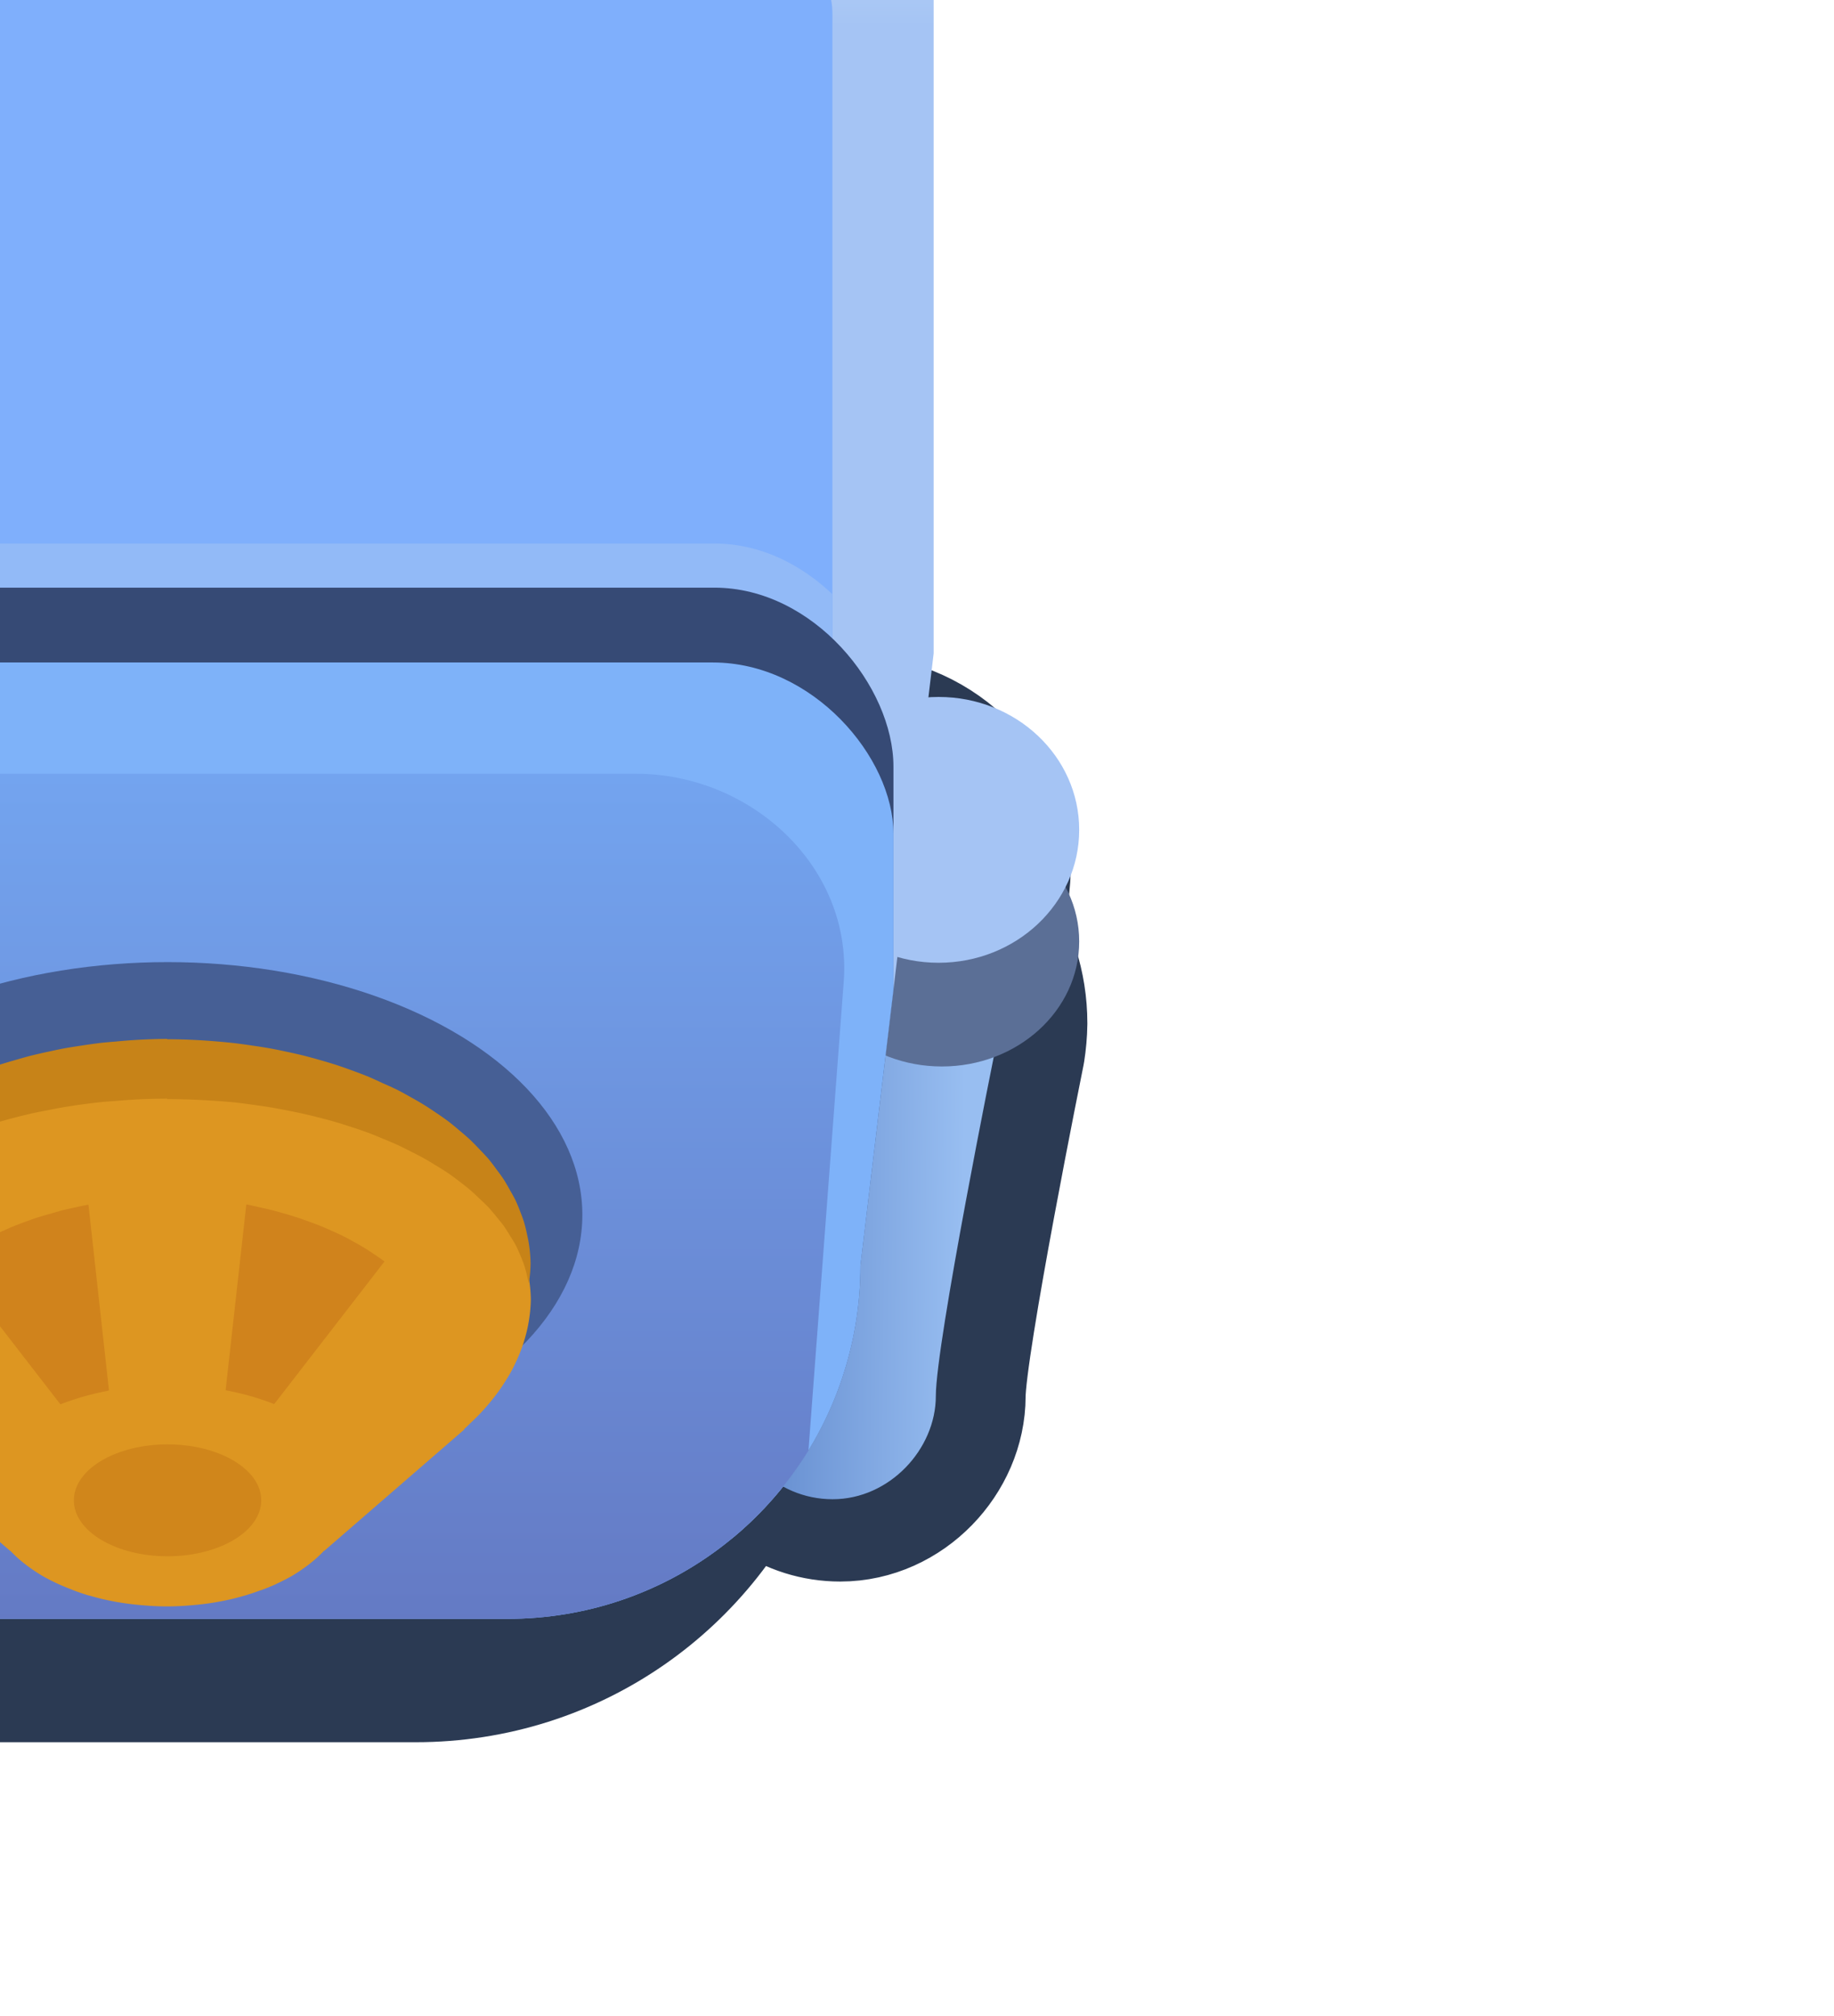 <?xml version="1.0" encoding="UTF-8" standalone="no"?>
<!-- Created with Inkscape (http://www.inkscape.org/) -->

<svg
   xmlns:dc="http://purl.org/dc/elements/1.1/"
   xmlns:cc="http://creativecommons.org/ns#"
   xmlns:rdf="http://www.w3.org/1999/02/22-rdf-syntax-ns#"
   xmlns:svg="http://www.w3.org/2000/svg"
   xmlns="http://www.w3.org/2000/svg"
   xmlns:xlink="http://www.w3.org/1999/xlink"
   xmlns:sodipodi="http://sodipodi.sourceforge.net/DTD/sodipodi-0.dtd"
   xmlns:inkscape="http://www.inkscape.org/namespaces/inkscape"
   width="0.545mm"
   height="0.599mm"
   viewBox="0 0 0.545 0.599"
   version="1.1"
   id="svg15799"
   inkscape:version="0.92.3 (2405546, 2018-03-11)"
   sodipodi:docname="vault.svg">
  <defs
     id="defs15793">
    <linearGradient
       inkscape:collect="always"
       xlink:href="#linearGradient13702"
       id="linearGradient15708"
       gradientUnits="userSpaceOnUse"
       x1="-1438.785"
       y1="590.378"
       x2="-1444.531"
       y2="590.333" />
    <linearGradient
       inkscape:collect="always"
       id="linearGradient13702">
      <stop
         style="stop-color:#98bef1;stop-opacity:1;"
         offset="0"
         id="stop13693" />
      <stop
         style="stop-color:#5881c7;stop-opacity:1"
         offset="1"
         id="stop13695" />
    </linearGradient>
    <clipPath
       clipPathUnits="userSpaceOnUse"
       id="clipPath13434">
      <path
         inkscape:connector-curvature="0"
         style="opacity:1;fill:#cde4fb;fill-opacity:1;fill-rule:nonzero;stroke:none;stroke-width:1;stroke-linecap:round;stroke-linejoin:round;stroke-miterlimit:4;stroke-dasharray:none;stroke-dashoffset:0;stroke-opacity:1;paint-order:markers stroke fill"
         d="m -389.599,147.577 c -0.605,0 -1.091,0.487 -1.091,1.091 v 4.349 l 0.446,3.731 c 0,0.298 0.06,0.582 0.168,0.839 0,0 0,5.3e-4 0,5.3e-4 0.326,0.773 1.09,1.313 1.984,1.313 h 2.015 2.015 c 0.969,0 1.784,-0.634 2.056,-1.512 0.063,-0.202 0.097,-0.418 0.097,-0.641 l 0.446,-3.731 v -4.349 c 0,-0.605 -0.487,-1.091 -1.091,-1.091 z"
         id="path13437" />
    </clipPath>
    <linearGradient
       inkscape:collect="always"
       xlink:href="#linearGradient13660"
       id="linearGradient15710"
       gradientUnits="userSpaceOnUse"
       x1="-386.081"
       y1="147.633"
       x2="-386.081"
       y2="149.2" />
    <linearGradient
       inkscape:collect="always"
       id="linearGradient13660">
      <stop
         style="stop-color:#cce5fb;stop-opacity:1"
         offset="0"
         id="stop13656" />
      <stop
         style="stop-color:#a5c4f4;stop-opacity:1"
         offset="1"
         id="stop13658" />
    </linearGradient>
    <clipPath
       clipPathUnits="userSpaceOnUse"
       id="clipPath13535">
      <rect
         ry="0.946"
         y="148.173"
         x="-390.074"
         height="9.426"
         width="7.994"
         id="rect13537"
         style="opacity:1;fill:#7faffc;fill-opacity:1;fill-rule:nonzero;stroke:none;stroke-width:1;stroke-linecap:round;stroke-linejoin:round;stroke-miterlimit:4;stroke-dasharray:none;stroke-dashoffset:0;stroke-opacity:1;paint-order:markers stroke fill" />
    </clipPath>
    <linearGradient
       inkscape:collect="always"
       xlink:href="#linearGradient13974"
       id="linearGradient15712"
       gradientUnits="userSpaceOnUse"
       x1="-390.383"
       y1="155.584"
       x2="-387.889"
       y2="155.331" />
    <linearGradient
       inkscape:collect="always"
       id="linearGradient13974">
      <stop
         style="stop-color:#9dc4f6;stop-opacity:1"
         offset="0"
         id="stop13970" />
      <stop
         style="stop-color:#7eb2f9;stop-opacity:1"
         offset="1"
         id="stop13972" />
    </linearGradient>
    <linearGradient
       inkscape:collect="always"
       xlink:href="#linearGradient13443"
       id="linearGradient15714"
       gradientUnits="userSpaceOnUse"
       gradientTransform="matrix(1.087,0,0,1,33.5,0.187)"
       x1="-386.077"
       y1="153.563"
       x2="-386.077"
       y2="158.746" />
    <linearGradient
       inkscape:collect="always"
       id="linearGradient13443">
      <stop
         style="stop-color:#73a4ef;stop-opacity:1;"
         offset="0"
         id="stop13439" />
      <stop
         style="stop-color:#647ac4;stop-opacity:1"
         offset="1"
         id="stop13441" />
    </linearGradient>
  </defs>
  <sodipodi:namedview
     id="base"
     pagecolor="#ffffff"
     bordercolor="#666666"
     borderopacity="1.0"
     inkscape:pageopacity="0.0"
     inkscape:pageshadow="2"
     inkscape:zoom="128"
     inkscape:cx="1.4994819"
     inkscape:cy="0.14688874"
     inkscape:document-units="mm"
     inkscape:current-layer="layer1"
     showgrid="false"
     inkscape:object-paths="true"
     inkscape:snap-midpoints="true"
     inkscape:window-width="1920"
     inkscape:window-height="1057"
     inkscape:window-x="-8"
     inkscape:window-y="-8"
     inkscape:window-maximized="1" />
  <g
     inkscape:label="Layer 1"
     inkscape:groupmode="layer"
     id="layer1"
     transform="translate(110.854,-198.154)">
    <g
       transform="matrix(0.265,0,0,0.265,-9.532,267.674)"
       id="g15742">
      <g
         id="g15706"
         transform="matrix(0.184,0,0,0.184,-311.111,-289.762)">
        <path
           inkscape:connector-curvature="0"
           style="opacity:1;fill:#7eb3fc;fill-opacity:1;fill-rule:nonzero;stroke:#2b3a53;stroke-width:3.78;stroke-linecap:round;stroke-linejoin:round;stroke-miterlimit:4;stroke-dasharray:none;stroke-dashoffset:0;stroke-opacity:1;paint-order:markers stroke fill"
           d="m -1359.223,557.77 c -3.636,0 -6.562,1.84 -6.562,4.125 v 5 7.312 4.125 l 1.686,14.102 c 0,1.127 0.226,2.198 0.637,3.172 v 0.002 c 1.232,2.921 4.118,4.963 7.498,4.963 h 7.617 7.617 c 3.454,0 6.388,-2.132 7.572,-5.156 0.358,0.858 1.204,1.461 2.191,1.461 1.31,-1.9e-4 2.373,-1.154 2.373,-2.373 0,-1.219 1.369,-7.984 1.369,-7.984 0.03,-0.195 0.049,-0.392 0.051,-0.59 0,-0.801 -0.251,-1.542 -0.674,-2.154 -0.01,-0.02 -0.02,-0.039 -0.031,-0.059 0.209,-0.411 0.319,-0.862 0.32,-1.318 0,-1.691 -1.45,-3.062 -3.238,-3.062 v -0.002 c -0.079,10e-4 -0.158,0.005 -0.236,0.012 l 0.121,-1.012 v -4.102 c 1e-4,-0.008 0,-0.015 0,-0.023 v -12.312 c 0,-2.285 -2.927,-4.125 -6.562,-4.125 z"
           transform="matrix(0.265,0,0,0.265,-29.326,0)"
           id="path15670" />
        <g
           id="g15678">
          <path
             sodipodi:nodetypes="ccccccczccccc"
             inkscape:connector-curvature="0"
             id="path15672"
             transform="scale(0.265)"
             d="m -1441.812,582.129 c -2.097,-10e-6 -3.797,1.7 -3.797,3.797 3e-4,0.209 0.018,0.418 0.053,0.625 v 0 0.021 l 1.377,7.928 c 2e-4,1.31 1.062,2.373 2.373,2.373 1.31,-1.9e-4 2.373,-1.154 2.373,-2.373 0,-1.219 1.369,-7.984 1.369,-7.984 v 0 c 0.032,-0.195 0.049,-0.392 0.051,-0.59 0,-2.097 -1.7,-3.797 -3.797,-3.797 z"
             style="opacity:1;fill:url(#linearGradient15708);fill-opacity:1;fill-rule:nonzero;stroke:none;stroke-width:8.504;stroke-linecap:round;stroke-linejoin:round;stroke-miterlimit:4;stroke-dasharray:none;stroke-dashoffset:0;stroke-opacity:1;paint-order:markers stroke fill" />
          <ellipse
             style="opacity:1;fill:#5b6f96;fill-opacity:1;fill-rule:nonzero;stroke:none;stroke-width:2.25;stroke-linecap:round;stroke-linejoin:round;stroke-miterlimit:4;stroke-dasharray:none;stroke-dashoffset:0;stroke-opacity:1;paint-order:markers stroke fill"
             id="ellipse15674"
             cx="-381.413"
             cy="154.772"
             rx="0.837"
             ry="0.762" />
          <ellipse
             cy="154.092"
             cx="-381.433"
             id="ellipse15676"
             style="opacity:1;fill:#a5c4f4;fill-opacity:1;fill-rule:nonzero;stroke:none;stroke-width:2.25;stroke-linecap:round;stroke-linejoin:round;stroke-miterlimit:4;stroke-dasharray:none;stroke-dashoffset:0;stroke-opacity:1;paint-order:markers stroke fill"
             rx="0.857"
             ry="0.81" />
        </g>
        <g
           id="g15704"
           clip-path="url(#clipPath13434)">
          <rect
             ry="1.091"
             y="147.577"
             x="-390.69"
             height="10.881"
             width="9.227"
             id="rect15680"
             style="opacity:1;fill:url(#linearGradient15710);fill-opacity:1;fill-rule:nonzero;stroke:none;stroke-width:1;stroke-linecap:round;stroke-linejoin:round;stroke-miterlimit:4;stroke-dasharray:none;stroke-dashoffset:0;stroke-opacity:1;paint-order:markers stroke fill"
             rx="1.736" />
          <rect
             style="opacity:1;fill:#7faffc;fill-opacity:1;fill-rule:nonzero;stroke:none;stroke-width:1;stroke-linecap:round;stroke-linejoin:round;stroke-miterlimit:4;stroke-dasharray:none;stroke-dashoffset:0;stroke-opacity:1;paint-order:markers stroke fill"
             id="rect15682"
             width="7.994"
             height="9.426"
             x="-390.074"
             y="148.173"
             ry="0.946"
             rx="1.31" />
          <rect
             style="opacity:1;fill:#92baf7;fill-opacity:1;fill-rule:nonzero;stroke:none;stroke-width:1;stroke-linecap:round;stroke-linejoin:round;stroke-miterlimit:4;stroke-dasharray:none;stroke-dashoffset:0;stroke-opacity:1;paint-order:markers stroke fill"
             id="rect15684"
             width="8.737"
             height="10.881"
             x="-390.445"
             y="152.347"
             ry="1.091"
             clip-path="url(#clipPath13535)" />
          <rect
             ry="1.091"
             y="152.616"
             x="-390.445"
             height="10.881"
             width="8.737"
             id="rect15686"
             style="opacity:1;fill:#364a75;fill-opacity:1;fill-rule:nonzero;stroke:none;stroke-width:1;stroke-linecap:round;stroke-linejoin:round;stroke-miterlimit:4;stroke-dasharray:none;stroke-dashoffset:0;stroke-opacity:1;paint-order:markers stroke fill" />
          <rect
             rx="1.1"
             style="opacity:1;fill:url(#linearGradient15712);fill-opacity:1;fill-rule:nonzero;stroke:none;stroke-width:1;stroke-linecap:round;stroke-linejoin:round;stroke-miterlimit:4;stroke-dasharray:none;stroke-dashoffset:0;stroke-opacity:1;paint-order:markers stroke fill"
             id="rect15688"
             width="8.737"
             height="10.881"
             x="-390.445"
             y="153.072"
             ry="1.044" />
          <path
             style="opacity:1;fill:url(#linearGradient15714);fill-opacity:1;fill-rule:nonzero;stroke:none;stroke-width:1;stroke-linecap:round;stroke-linejoin:round;stroke-miterlimit:4;stroke-dasharray:none;stroke-dashoffset:0;stroke-opacity:1;paint-order:markers stroke fill"
             d="m -388.687,153.75 h 5.409 c 0.702,0 1.319,0.567 1.267,1.267 l -0.628,8.347 c -0.053,0.7 -0.565,1.267 -1.267,1.267 h -3.838 c -0.702,0 -1.188,-0.569 -1.267,-1.267 l -0.943,-8.347 c -0.079,-0.697 0.565,-1.267 1.267,-1.267 z"
             id="path15690"
             inkscape:connector-curvature="0"
             sodipodi:nodetypes="sssssssss" />
          <ellipse
             ry="1.54"
             rx="2.528"
             cy="156.438"
             cx="-386.132"
             id="ellipse15692"
             style="opacity:1;fill:#465f95;fill-opacity:1;fill-rule:nonzero;stroke:none;stroke-width:2.25;stroke-linecap:round;stroke-linejoin:round;stroke-miterlimit:4;stroke-dasharray:none;stroke-dashoffset:0;stroke-opacity:1;paint-order:markers stroke fill" />
          <path
             inkscape:connector-curvature="0"
             id="path15694"
             d="m -386.134,155.585 a 2.215,1.369 0 0 0 -0.185,0.006 2.215,1.369 0 0 0 -0.127,0.01 2.215,1.369 0 0 0 -0.089,0.008 2.215,1.369 0 0 0 -0.123,0.017 2.215,1.369 0 0 0 -0.1,0.016 2.215,1.369 0 0 0 -0.101,0.021 2.215,1.369 0 0 0 -0.109,0.025 2.215,1.369 0 0 0 -0.089,0.025 2.215,1.369 0 0 0 -0.116,0.035 2.215,1.369 0 0 0 -0.077,0.027 2.215,1.369 0 0 0 -0.112,0.043 2.215,1.369 0 0 0 -0.074,0.033 2.215,1.369 0 0 0 -0.104,0.049 2.215,1.369 0 0 0 -0.065,0.035 2.215,1.369 0 0 0 -0.101,0.058 2.215,1.369 0 0 0 -0.054,0.036 2.215,1.369 0 0 0 -0.093,0.066 2.215,1.369 0 0 0 -0.05,0.041 2.215,1.369 0 0 0 -0.081,0.07 2.215,1.369 0 0 0 -0.042,0.042 2.215,1.369 0 0 0 -0.07,0.076 2.215,1.369 0 0 0 -0.038,0.049 2.215,1.369 0 0 0 -0.053,0.072 2.215,1.369 0 0 0 -0.033,0.056 2.215,1.369 0 0 0 -0.04,0.074 2.215,1.369 0 0 0 -0.025,0.06 2.215,1.369 0 0 0 -0.026,0.071 2.215,1.369 0 0 0 -0.016,0.065 2.215,1.369 0 0 0 -0.014,0.071 2.215,1.369 0 0 0 -0.008,0.095 2.215,1.369 0 0 0 -0.003,0.02 2.215,1.369 0 0 0 0.01,0.109 2.215,1.369 0 0 0 0.008,0.051 2.215,1.369 0 0 0 0.021,0.085 2.215,1.369 0 0 0 0.017,0.051 2.215,1.369 0 0 0 0.033,0.079 2.215,1.369 0 0 0 0.027,0.055 2.215,1.369 0 0 0 0.046,0.077 2.215,1.369 0 0 0 0.032,0.046 2.215,1.369 0 0 0 0.062,0.079 2.215,1.369 0 0 0 0.038,0.043 2.215,1.369 0 0 0 0.077,0.077 2.215,1.369 0 0 0 0.038,0.036 l -0.003,5.4e-4 0.853,0.739 0.003,10e-4 v 0 a 1.105,0.683 0 0 0 0.06,0.057 1.105,0.683 0 0 0 0.069,0.053 1.105,0.683 0 0 0 0.075,0.048 1.105,0.683 0 0 0 0.004,0.002 1.105,0.683 0 0 0 0.077,0.039 1.105,0.683 0 0 0 0.006,0.003 1.105,0.683 0 0 0 0.007,0.003 1.105,0.683 0 0 0 0.07,0.029 1.105,0.683 0 0 0 0.028,0.011 1.105,0.683 0 0 0 0.077,0.026 1.105,0.683 0 0 0 0.013,0.003 1.105,0.683 0 0 0 0.083,0.022 1.105,0.683 0 0 0 0.028,0.006 1.105,0.683 0 0 0 0.069,0.013 1.105,0.683 0 0 0 0.047,0.007 1.105,0.683 0 0 0 0.051,0.006 1.105,0.683 0 0 0 0.055,0.005 1.105,0.683 0 0 0 0.06,0.004 1.105,0.683 0 0 0 0.076,0.002 1.105,0.683 0 0 0 0.076,-0.002 1.105,0.683 0 0 0 0.06,-0.004 1.105,0.683 0 0 0 0.055,-0.005 1.105,0.683 0 0 0 0.051,-0.006 1.105,0.683 0 0 0 0.047,-0.007 1.105,0.683 0 0 0 0.069,-0.013 1.105,0.683 0 0 0 0.028,-0.006 1.105,0.683 0 0 0 0.083,-0.022 1.105,0.683 0 0 0 0.011,-0.003 1.105,0.683 0 0 0 0.089,-0.03 1.105,0.683 0 0 0 0.003,-5.4e-4 1.105,0.683 0 0 0 0.003,-0.001 1.105,0.683 0 0 0 0.084,-0.034 1.105,0.683 0 0 0 0.012,-0.006 1.105,0.683 0 0 0 0.077,-0.039 1.105,0.683 0 0 0 0.004,-0.002 1.105,0.683 0 0 0 0.075,-0.048 1.105,0.683 0 0 0 0.069,-0.053 1.105,0.683 0 0 0 0.06,-0.057 l 0.003,-0.001 0.853,-0.739 -0.003,-5.5e-4 a 2.215,1.369 0 0 0 0.044,-0.042 2.215,1.369 0 0 0 0.067,-0.067 2.215,1.369 0 0 0 0.047,-0.054 2.215,1.369 0 0 0 0.053,-0.068 2.215,1.369 0 0 0 0.039,-0.058 2.215,1.369 0 0 0 0.039,-0.065 2.215,1.369 0 0 0 0.033,-0.067 2.215,1.369 0 0 0 0.028,-0.067 2.215,1.369 0 0 0 0.021,-0.064 2.215,1.369 0 0 0 0.018,-0.071 2.215,1.369 0 0 0 0.011,-0.065 2.215,1.369 0 0 0 0.008,-0.102 2.215,1.369 0 0 0 -0.01,-0.12 2.215,1.369 0 0 0 -0.011,-0.055 2.215,1.369 0 0 0 -0.02,-0.081 2.215,1.369 0 0 0 -0.02,-0.055 2.215,1.369 0 0 0 -0.031,-0.076 2.215,1.369 0 0 0 -0.033,-0.06 2.215,1.369 0 0 0 -0.042,-0.07 2.215,1.369 0 0 0 -0.042,-0.058 2.215,1.369 0 0 0 -0.049,-0.063 2.215,1.369 0 0 0 -0.059,-0.063 2.215,1.369 0 0 0 -0.053,-0.054 2.215,1.369 0 0 0 -0.068,-0.059 2.215,1.369 0 0 0 -0.062,-0.051 2.215,1.369 0 0 0 -0.081,-0.057 2.215,1.369 0 0 0 -0.067,-0.045 2.215,1.369 0 0 0 -0.088,-0.051 2.215,1.369 0 0 0 -0.077,-0.042 2.215,1.369 0 0 0 -0.092,-0.043 2.215,1.369 0 0 0 -0.086,-0.038 2.215,1.369 0 0 0 -0.1,-0.038 2.215,1.369 0 0 0 -0.088,-0.031 2.215,1.369 0 0 0 -0.106,-0.032 2.215,1.369 0 0 0 -0.099,-0.027 2.215,1.369 0 0 0 -0.101,-0.023 2.215,1.369 0 0 0 -0.108,-0.022 2.215,1.369 0 0 0 -0.102,-0.016 2.215,1.369 0 0 0 -0.11,-0.015 2.215,1.369 0 0 0 -0.126,-0.012 2.215,1.369 0 0 0 -0.087,-0.006 2.215,1.369 0 0 0 -0.196,-0.006 2.215,1.369 0 0 0 -0.003,0 z"
             style="opacity:1;fill:#dd9621;fill-opacity:1;fill-rule:nonzero;stroke:none;stroke-width:3.78;stroke-linecap:round;stroke-linejoin:round;stroke-miterlimit:4;stroke-dasharray:none;stroke-dashoffset:0;stroke-opacity:1;paint-order:markers stroke fill" />
          <path
             id="path15696"
             d="m -385.649,156.375 -0.003,5.3e-4 -0.126,1.131 0.007,0.002 a 1.18,0.703 0 0 1 0.284,0.081 l 0.005,0.002 0.672,-0.869 a 1.703,1.053 0 0 0 -0.005,-0.004 1.703,1.053 0 0 0 -0.062,-0.043 1.703,1.053 0 0 0 -0.052,-0.034 1.703,1.053 0 0 0 -0.068,-0.039 1.703,1.053 0 0 0 -0.059,-0.032 1.703,1.053 0 0 0 -0.071,-0.033 1.703,1.053 0 0 0 -0.066,-0.029 1.703,1.053 0 0 0 -0.077,-0.029 1.703,1.053 0 0 0 -0.068,-0.024 1.703,1.053 0 0 0 -0.082,-0.025 1.703,1.053 0 0 0 -0.076,-0.021 1.703,1.053 0 0 0 -0.078,-0.018 1.703,1.053 0 0 0 -0.077,-0.017 z"
             style="opacity:1;fill:#d0831c;fill-opacity:1;fill-rule:nonzero;stroke:none;stroke-width:3.78;stroke-linecap:round;stroke-linejoin:round;stroke-miterlimit:4;stroke-dasharray:none;stroke-dashoffset:0;stroke-opacity:1;paint-order:markers stroke fill"
             inkscape:connector-curvature="0" />
          <path
             id="path15698"
             d="m -386.614,156.376 a 1.703,1.053 0 0 0 -0.077,0.016 1.703,1.053 0 0 0 -0.084,0.019 1.703,1.053 0 0 0 -0.069,0.02 1.703,1.053 0 0 0 -0.089,0.026 1.703,1.053 0 0 0 -0.059,0.021 1.703,1.053 0 0 0 -0.086,0.033 1.703,1.053 0 0 0 -0.057,0.025 1.703,1.053 0 0 0 -0.081,0.038 1.703,1.053 0 0 0 -0.05,0.027 1.703,1.053 0 0 0 -0.077,0.045 1.703,1.053 0 0 0 -0.042,0.027 1.703,1.053 0 0 0 -0.072,0.051 l 0.672,0.869 0.003,-0.001 a 1.18,0.703 0 0 1 0.279,-0.08 l 0.014,-0.004 z"
             style="opacity:1;fill:#d0831c;fill-opacity:1;fill-rule:nonzero;stroke:none;stroke-width:3.78;stroke-linecap:round;stroke-linejoin:round;stroke-miterlimit:4;stroke-dasharray:none;stroke-dashoffset:0;stroke-opacity:1;paint-order:markers stroke fill"
             inkscape:connector-curvature="0" />
          <ellipse
             ry="0.341"
             rx="0.571"
             cy="158.178"
             cx="-386.132"
             id="ellipse15700"
             style="opacity:1;fill:#d0861b;fill-opacity:1;fill-rule:nonzero;stroke:none;stroke-width:2.25;stroke-linecap:round;stroke-linejoin:round;stroke-miterlimit:4;stroke-dasharray:none;stroke-dashoffset:0;stroke-opacity:1;paint-order:markers stroke fill" />
          <path
             style="opacity:1;fill:#c78318;fill-opacity:1;fill-rule:nonzero;stroke:none;stroke-width:3.78;stroke-linecap:round;stroke-linejoin:round;stroke-miterlimit:4;stroke-dasharray:none;stroke-dashoffset:0;stroke-opacity:1;paint-order:markers stroke fill"
             d="m -386.134,155.366 a 2.215,1.369 0 0 0 -0.186,0.006 2.215,1.369 0 0 0 -0.127,0.01 2.215,1.369 0 0 0 -0.089,0.008 2.215,1.369 0 0 0 -0.122,0.017 2.215,1.369 0 0 0 -0.1,0.016 2.215,1.369 0 0 0 -0.101,0.021 2.215,1.369 0 0 0 -0.109,0.025 2.215,1.369 0 0 0 -0.089,0.025 2.215,1.369 0 0 0 -0.116,0.035 2.215,1.369 0 0 0 -0.077,0.027 2.215,1.369 0 0 0 -0.112,0.042 2.215,1.369 0 0 0 -0.074,0.033 2.215,1.369 0 0 0 -0.104,0.049 2.215,1.369 0 0 0 -0.065,0.035 2.215,1.369 0 0 0 -0.101,0.058 2.215,1.369 0 0 0 -0.054,0.036 2.215,1.369 0 0 0 -0.093,0.066 2.215,1.369 0 0 0 -0.05,0.04 2.215,1.369 0 0 0 -0.081,0.07 2.215,1.369 0 0 0 -0.042,0.042 2.215,1.369 0 0 0 -0.07,0.076 2.215,1.369 0 0 0 -0.038,0.049 2.215,1.369 0 0 0 -0.053,0.072 2.215,1.369 0 0 0 -0.034,0.056 2.215,1.369 0 0 0 -0.04,0.074 2.215,1.369 0 0 0 -0.025,0.06 2.215,1.369 0 0 0 -0.025,0.071 2.215,1.369 0 0 0 -0.016,0.065 2.215,1.369 0 0 0 -0.014,0.071 2.215,1.369 0 0 0 -0.008,0.096 2.215,1.369 0 0 0 -0.003,0.02 2.215,1.369 0 0 0 0.01,0.109 2.215,1.369 0 0 0 0.003,0.015 2.215,1.24 0 0 1 0.012,-0.058 2.215,1.24 0 0 1 0.016,-0.059 2.215,1.24 0 0 1 0.025,-0.064 2.215,1.24 0 0 1 0.025,-0.055 2.215,1.24 0 0 1 0.04,-0.067 2.215,1.24 0 0 1 0.034,-0.051 2.215,1.24 0 0 1 0.053,-0.066 2.215,1.24 0 0 1 0.038,-0.044 2.215,1.24 0 0 1 0.07,-0.069 2.215,1.24 0 0 1 0.042,-0.038 2.215,1.24 0 0 1 0.081,-0.064 2.215,1.24 0 0 1 0.05,-0.037 2.215,1.24 0 0 1 0.093,-0.06 2.215,1.24 0 0 1 0.054,-0.032 2.215,1.24 0 0 1 0.101,-0.053 2.215,1.24 0 0 1 0.065,-0.032 2.215,1.24 0 0 1 0.104,-0.044 2.215,1.24 0 0 1 0.074,-0.029 2.215,1.24 0 0 1 0.112,-0.039 2.215,1.24 0 0 1 0.077,-0.024 2.215,1.24 0 0 1 0.116,-0.032 2.215,1.24 0 0 1 0.089,-0.022 2.215,1.24 0 0 1 0.109,-0.022 2.215,1.24 0 0 1 0.101,-0.019 2.215,1.24 0 0 1 0.1,-0.015 2.215,1.24 0 0 1 0.122,-0.015 2.215,1.24 0 0 1 0.089,-0.007 2.215,1.24 0 0 1 0.127,-0.009 2.215,1.24 0 0 1 0.186,-0.005 l -5.3e-4,0.003 a 2.215,1.24 0 0 1 0.003,0 2.215,1.24 0 0 1 0.195,0.005 2.215,1.24 0 0 1 0.087,0.005 2.215,1.24 0 0 1 0.126,0.01 2.215,1.24 0 0 1 0.11,0.014 2.215,1.24 0 0 1 0.102,0.015 2.215,1.24 0 0 1 0.109,0.02 2.215,1.24 0 0 1 0.101,0.021 2.215,1.24 0 0 1 0.099,0.024 2.215,1.24 0 0 1 0.106,0.029 2.215,1.24 0 0 1 0.088,0.028 2.215,1.24 0 0 1 0.1,0.034 2.215,1.24 0 0 1 0.086,0.035 2.215,1.24 0 0 1 0.092,0.039 2.215,1.24 0 0 1 0.077,0.038 2.215,1.24 0 0 1 0.088,0.046 2.215,1.24 0 0 1 0.067,0.04 2.215,1.24 0 0 1 0.081,0.051 2.215,1.24 0 0 1 0.062,0.046 2.215,1.24 0 0 1 0.068,0.054 2.215,1.24 0 0 1 0.053,0.049 2.215,1.24 0 0 1 0.059,0.057 2.215,1.24 0 0 1 0.048,0.057 2.215,1.24 0 0 1 0.042,0.052 2.215,1.24 0 0 1 0.041,0.064 2.215,1.24 0 0 1 0.033,0.054 2.215,1.24 0 0 1 0.031,0.069 2.215,1.24 0 0 1 0.02,0.05 2.215,1.24 0 0 1 0.02,0.073 2.215,1.24 0 0 1 0.01,0.044 2.215,1.369 0 0 0 0.003,-0.018 2.215,1.369 0 0 0 0.008,-0.102 2.215,1.369 0 0 0 -0.01,-0.12 2.215,1.369 0 0 0 -0.011,-0.056 2.215,1.369 0 0 0 -0.02,-0.081 2.215,1.369 0 0 0 -0.02,-0.055 2.215,1.369 0 0 0 -0.031,-0.075 2.215,1.369 0 0 0 -0.033,-0.06 2.215,1.369 0 0 0 -0.041,-0.07 2.215,1.369 0 0 0 -0.042,-0.058 2.215,1.369 0 0 0 -0.048,-0.063 2.215,1.369 0 0 0 -0.059,-0.063 2.215,1.369 0 0 0 -0.053,-0.054 2.215,1.369 0 0 0 -0.068,-0.059 2.215,1.369 0 0 0 -0.062,-0.051 2.215,1.369 0 0 0 -0.081,-0.057 2.215,1.369 0 0 0 -0.067,-0.044 2.215,1.369 0 0 0 -0.088,-0.051 2.215,1.369 0 0 0 -0.077,-0.042 2.215,1.369 0 0 0 -0.092,-0.042 2.215,1.369 0 0 0 -0.086,-0.039 2.215,1.369 0 0 0 -0.1,-0.038 2.215,1.369 0 0 0 -0.088,-0.031 2.215,1.369 0 0 0 -0.106,-0.032 2.215,1.369 0 0 0 -0.099,-0.027 2.215,1.369 0 0 0 -0.101,-0.023 2.215,1.369 0 0 0 -0.109,-0.022 2.215,1.369 0 0 0 -0.102,-0.016 2.215,1.369 0 0 0 -0.11,-0.015 2.215,1.369 0 0 0 -0.126,-0.012 2.215,1.369 0 0 0 -0.087,-0.006 2.215,1.369 0 0 0 -0.195,-0.006 2.215,1.369 0 0 0 -0.003,0 z"
             id="path15702"
             inkscape:connector-curvature="0" />
        </g>
      </g>
    </g>
  </g>
</svg>
